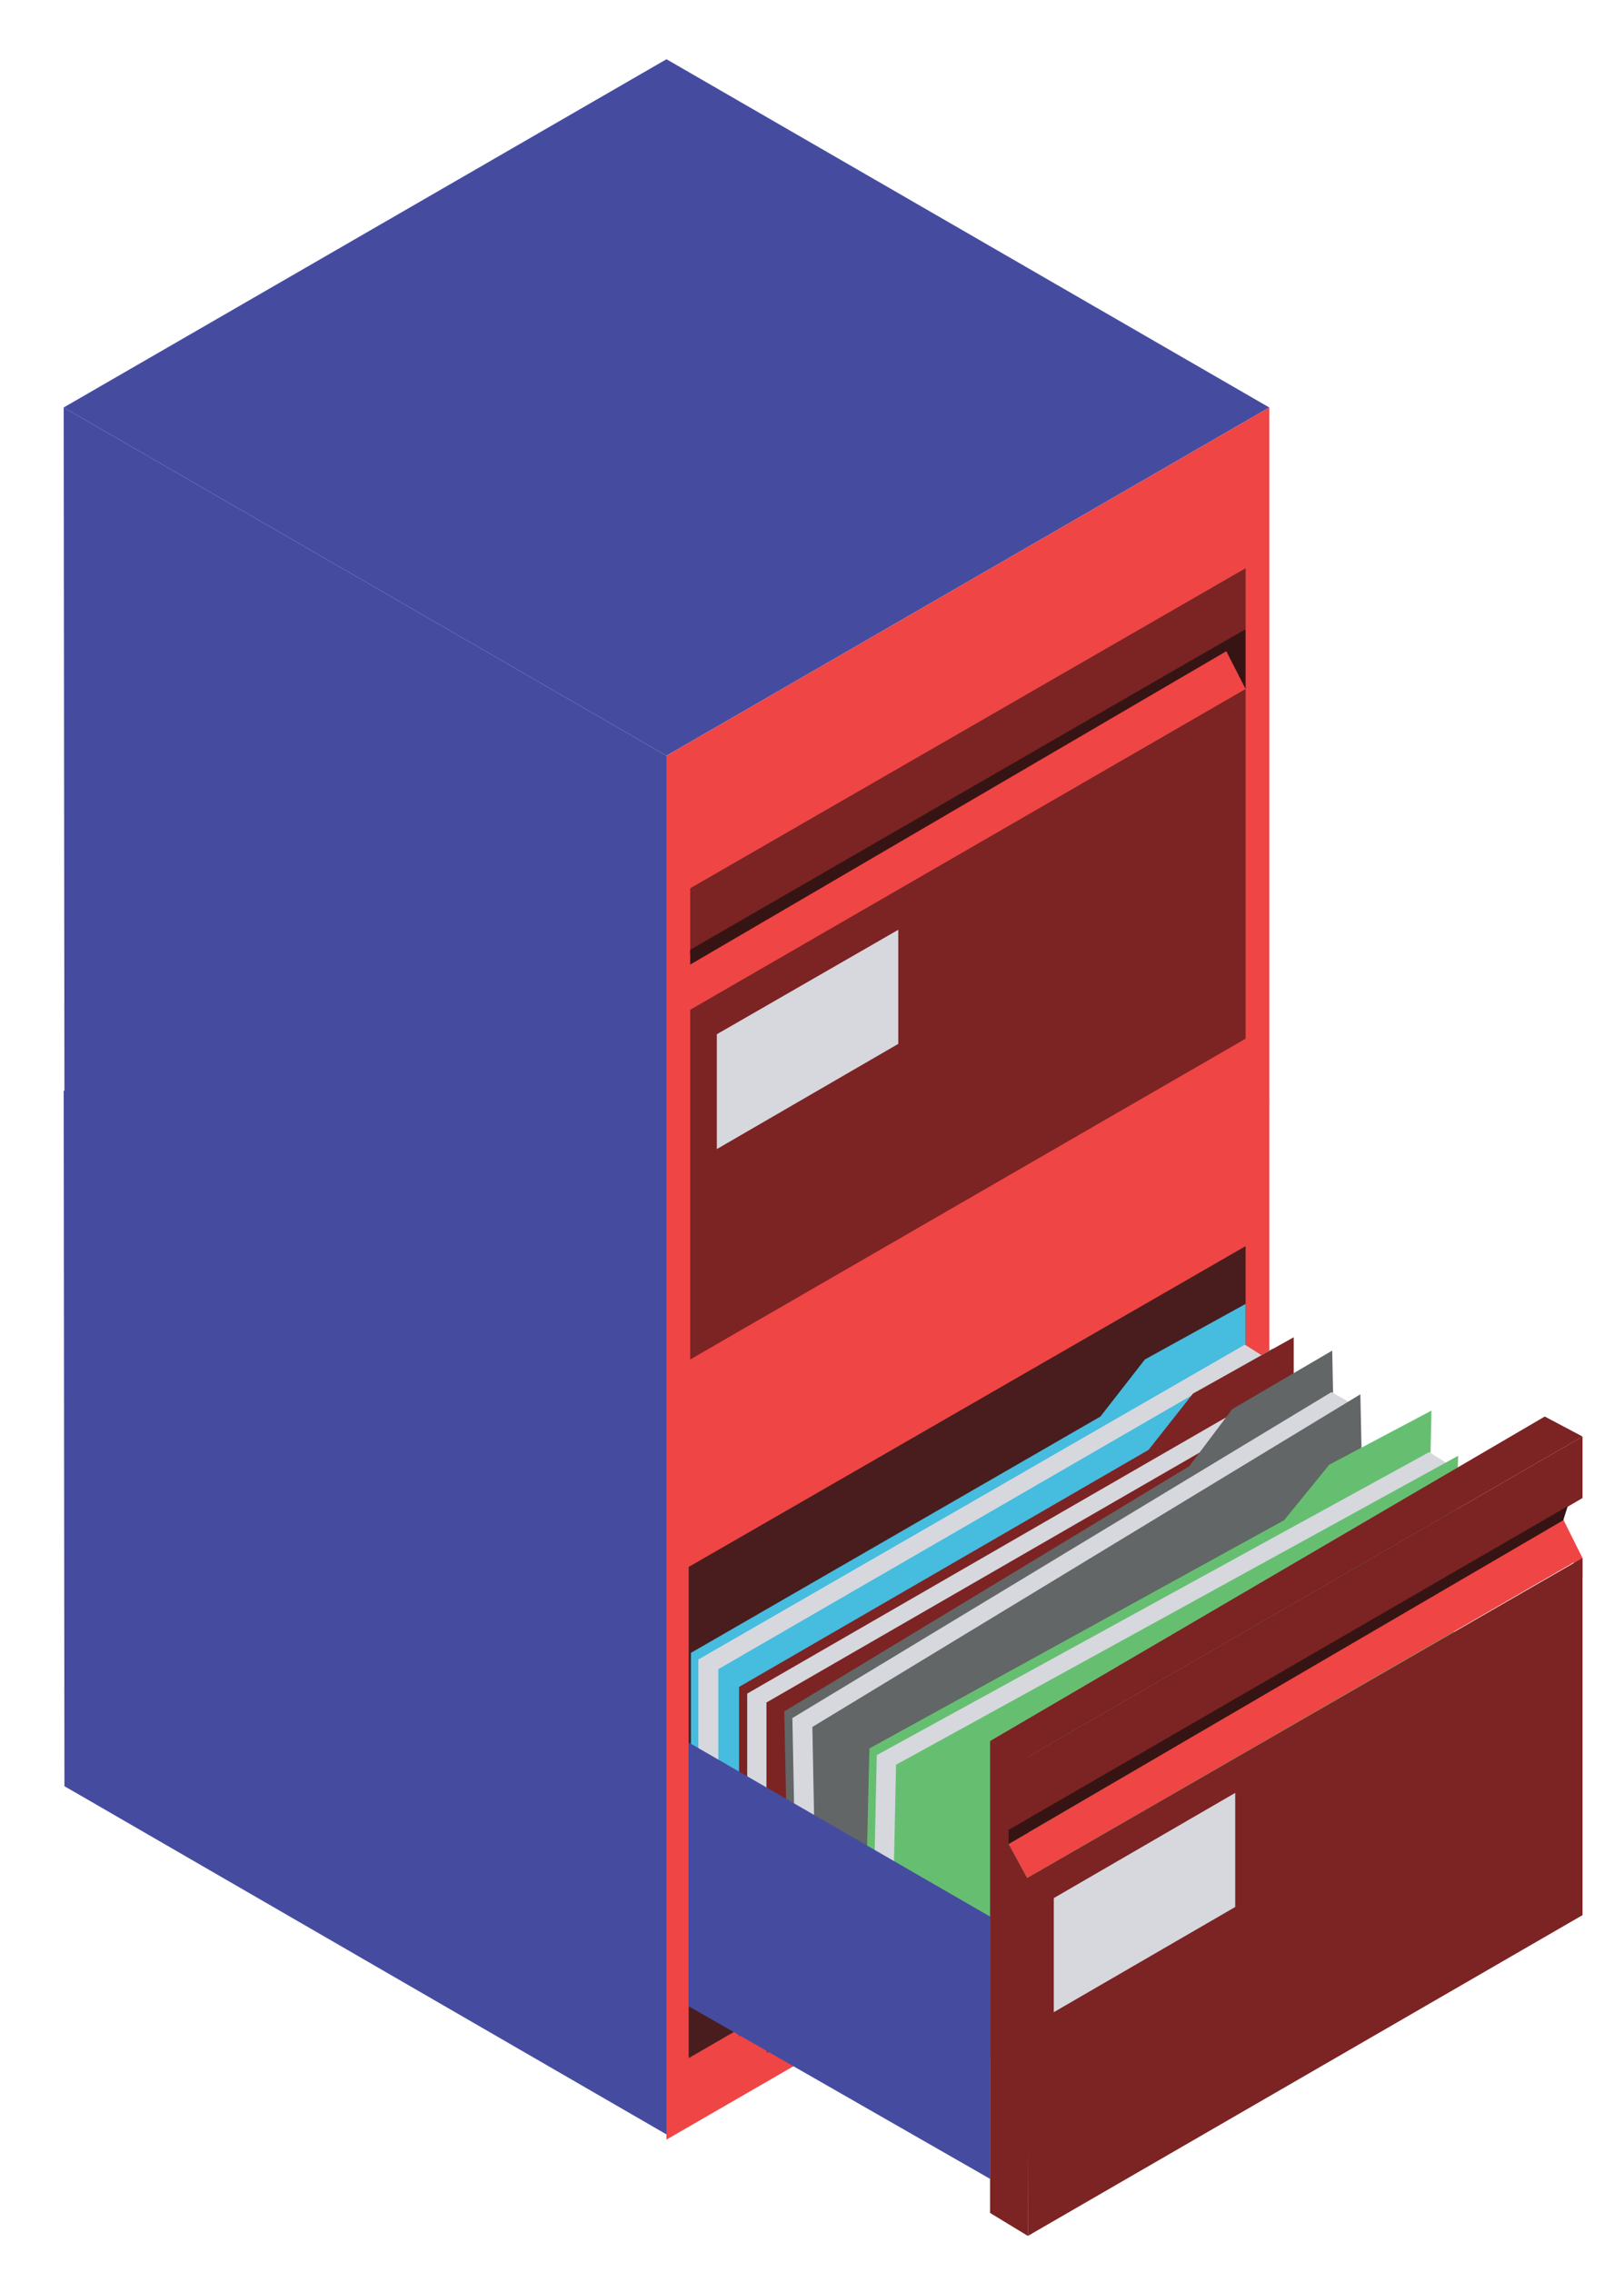 <?xml version="1.0" encoding="utf-8"?>
<!-- Generator: Adobe Illustrator 19.0.0, SVG Export Plug-In . SVG Version: 6.00 Build 0)  -->
<svg version="1.1" xmlns="http://www.w3.org/2000/svg" xmlns:xlink="http://www.w3.org/1999/xlink" x="0px" y="0px"
	 viewBox="0 0 219.3 306.7" style="enable-background:new 0 0 219.3 306.7;" xml:space="preserve">
<style type="text/css">
	.st0{fill:#EF4545;}
	.st1{fill:#491D1D;}
	.st2{fill:#454CA0;}
	.st3{fill:#7C2323;}
	.st4{fill:#361414;}
	.st5{fill:#D6D8DE;}
	.st6{fill:#46BCDF;}
	.st7{fill:#626666;}
	.st8{fill:#66BF71;}
</style>
<g id="Layer_1">
</g>
<g id="Layer_2">
	<polygon id="XMLID_2_" class="st0" points="171.4,147.9 171.4,241.8 170.7,242.2 90,288.8 90,195.7 90,194.9 90.7,194.5 	"/>
	<polygon id="XMLID_49_" class="st1" points="168.2,168.2 168.2,234.3 93,277.8 93,211.5 	"/>
	<polygon id="XMLID_40_" class="st2" points="90,195.9 9.4,149.3 8.7,148.9 8.7,148.2 8.6,55 89.3,101.6 90,102 90,102.8 	"/>
	<polygon id="XMLID_36_" class="st2" points="171.4,55 90.7,101.6 90,102 90,102 89.3,101.6 8.6,55 89.3,8.4 90,8 90.7,8.4 	"/>
	<polygon id="XMLID_31_" class="st0" points="171.4,55 171.4,148.9 170.7,149.3 90,195.9 90,102.8 90,102 90.7,101.6 	"/>
	<polygon id="XMLID_1_" class="st2" points="90,288.1 9.4,241.5 8.7,241.1 8.7,240.3 8.6,147.2 89.3,193.7 90,194.1 90,194.9 	"/>
	<path id="XMLID_4_" class="st0" d="M90,147.9"/>
	<path id="XMLID_6_" class="st0" d="M191.4,141.3"/>
	<polygon id="XMLID_33_" class="st3" points="168.2,93 168.2,140.2 93.2,183.5 93.2,136.3 	"/>
	<polygon id="XMLID_5_" class="st3" points="168.2,76.7 168.2,84.9 93.2,128.8 93.2,119.9 	"/>
	<polygon id="XMLID_7_" class="st4" points="168.2,84.9 168.2,86.3 168.2,93 165.6,87.9 93.2,130.2 93.2,128.2 	"/>
	<polygon id="XMLID_30_" class="st5" points="121.3,125.5 121.3,140.9 96.8,155.1 96.8,139.6 	"/>
	<g id="XMLID_41_">
		<polygon id="XMLID_8_" class="st6" points="168.2,176 168.2,227 93.3,270.4 93.3,223.1 148.6,191.2 154.6,183.5 		"/>
		<polygon id="XMLID_37_" class="st5" points="168.1,181.5 94.3,224 99,226.7 171.9,183.9 		"/>
		<polygon id="XMLID_38_" class="st5" points="97.6,271.3 94.3,269.7 94.3,224 97.2,224 		"/>
		<polygon id="XMLID_29_" class="st6" points="171.9,182 171.9,229.2 97,272.5 97,225.3 		"/>
		<polygon id="XMLID_39_" class="st6" points="97,272.5 93.3,270.4 94.3,269.6 97.4,271.2 		"/>
	</g>
	<g id="XMLID_45_">
		<polygon id="XMLID_64_" class="st3" points="174.7,180.5 174.7,231.6 99.8,274.9 99.8,227.7 155.1,195.7 161.1,188.1 		"/>
		<polygon id="XMLID_52_" class="st5" points="174.6,186.1 100.9,228.6 105.5,231.3 178.4,188.5 		"/>
		<polygon id="XMLID_51_" class="st5" points="104.1,275.9 100.9,274.3 100.9,228.6 103.7,228.6 		"/>
		<polygon id="XMLID_50_" class="st3" points="178.4,186.6 178.4,233.7 103.5,277.1 103.5,229.8 		"/>
		<polygon id="XMLID_48_" class="st0" points="103.5,277.1 99.8,274.9 100.8,274.2 103.9,275.8 		"/>
	</g>
	<g id="XMLID_75_">
		<polygon id="XMLID_80_" class="st7" points="179.9,182.3 180.9,233.4 106.9,278.2 105.9,231 160.6,197.9 166.4,190.2 		"/>
		<polygon id="XMLID_79_" class="st5" points="179.8,187.9 107,231.9 111.7,234.5 183.7,190.1 		"/>
		<polygon id="XMLID_78_" class="st5" points="111.2,279.1 107.9,277.5 107,231.9 109.9,231.8 		"/>
		<polygon id="XMLID_77_" class="st7" points="183.7,188.2 184.7,235.4 110.6,280.3 109.7,233.1 		"/>
		<polygon id="XMLID_76_" class="st7" points="110.6,280.3 106.9,278.2 107.9,277.5 111,279 		"/>
	</g>
	<g id="XMLID_46_">
		<polygon id="XMLID_85_" class="st8" points="193.3,190.4 192.2,241.5 116.3,283.2 117.4,236 173.4,205.2 179.5,197.7 		"/>
		<polygon id="XMLID_84_" class="st5" points="193,196 118.4,236.9 123,239.7 196.8,198.4 		"/>
		<polygon id="XMLID_83_" class="st5" points="120.6,284.2 117.4,282.5 118.4,236.9 121.3,236.9 		"/>
		<polygon id="XMLID_82_" class="st8" points="196.9,196.5 195.8,243.7 120,285.4 121,238.2 		"/>
		<polygon id="XMLID_81_" class="st6" points="120,285.4 116.3,283.2 117.4,282.5 120.4,284.1 		"/>
	</g>
	<g id="XMLID_35_">
		<polygon id="XMLID_47_" class="st0" points="213.7,210.3 213.7,212.9 212.5,210.9 138.7,253.5 136.2,248.9 211.1,205.1 		"/>
		<polygon id="XMLID_27_" class="st3" points="213.7,210.3 213.7,258.5 138.8,301.8 138.7,253.5 		"/>
		<polygon id="XMLID_9_" class="st3" points="213.7,193.9 213.7,202.2 138.7,246 138.7,237.2 		"/>
		<polygon id="XMLID_32_" class="st5" points="166.8,242 166.8,257.4 142.3,271.6 142.3,256.2 		"/>
		<polygon id="XMLID_44_" class="st3" points="138.8,301.8 133.7,298.7 133.7,235 138.1,236.8 138.8,237 138.8,247.4 136.2,248.9 
			138.7,253.5 138.8,253.5 		"/>
		<polygon id="XMLID_34_" class="st3" points="213.7,193.9 208.6,191.2 133.7,235 138.7,237.2 		"/>
		<polygon id="XMLID_42_" class="st4" points="211.7,203.3 211.1,205.2 136.2,248.9 136.2,247 		"/>
	</g>
	<polygon id="XMLID_43_" class="st2" points="133.7,258.7 133.7,294.1 93,270.8 93,235.2 	"/>
</g>
</svg>
